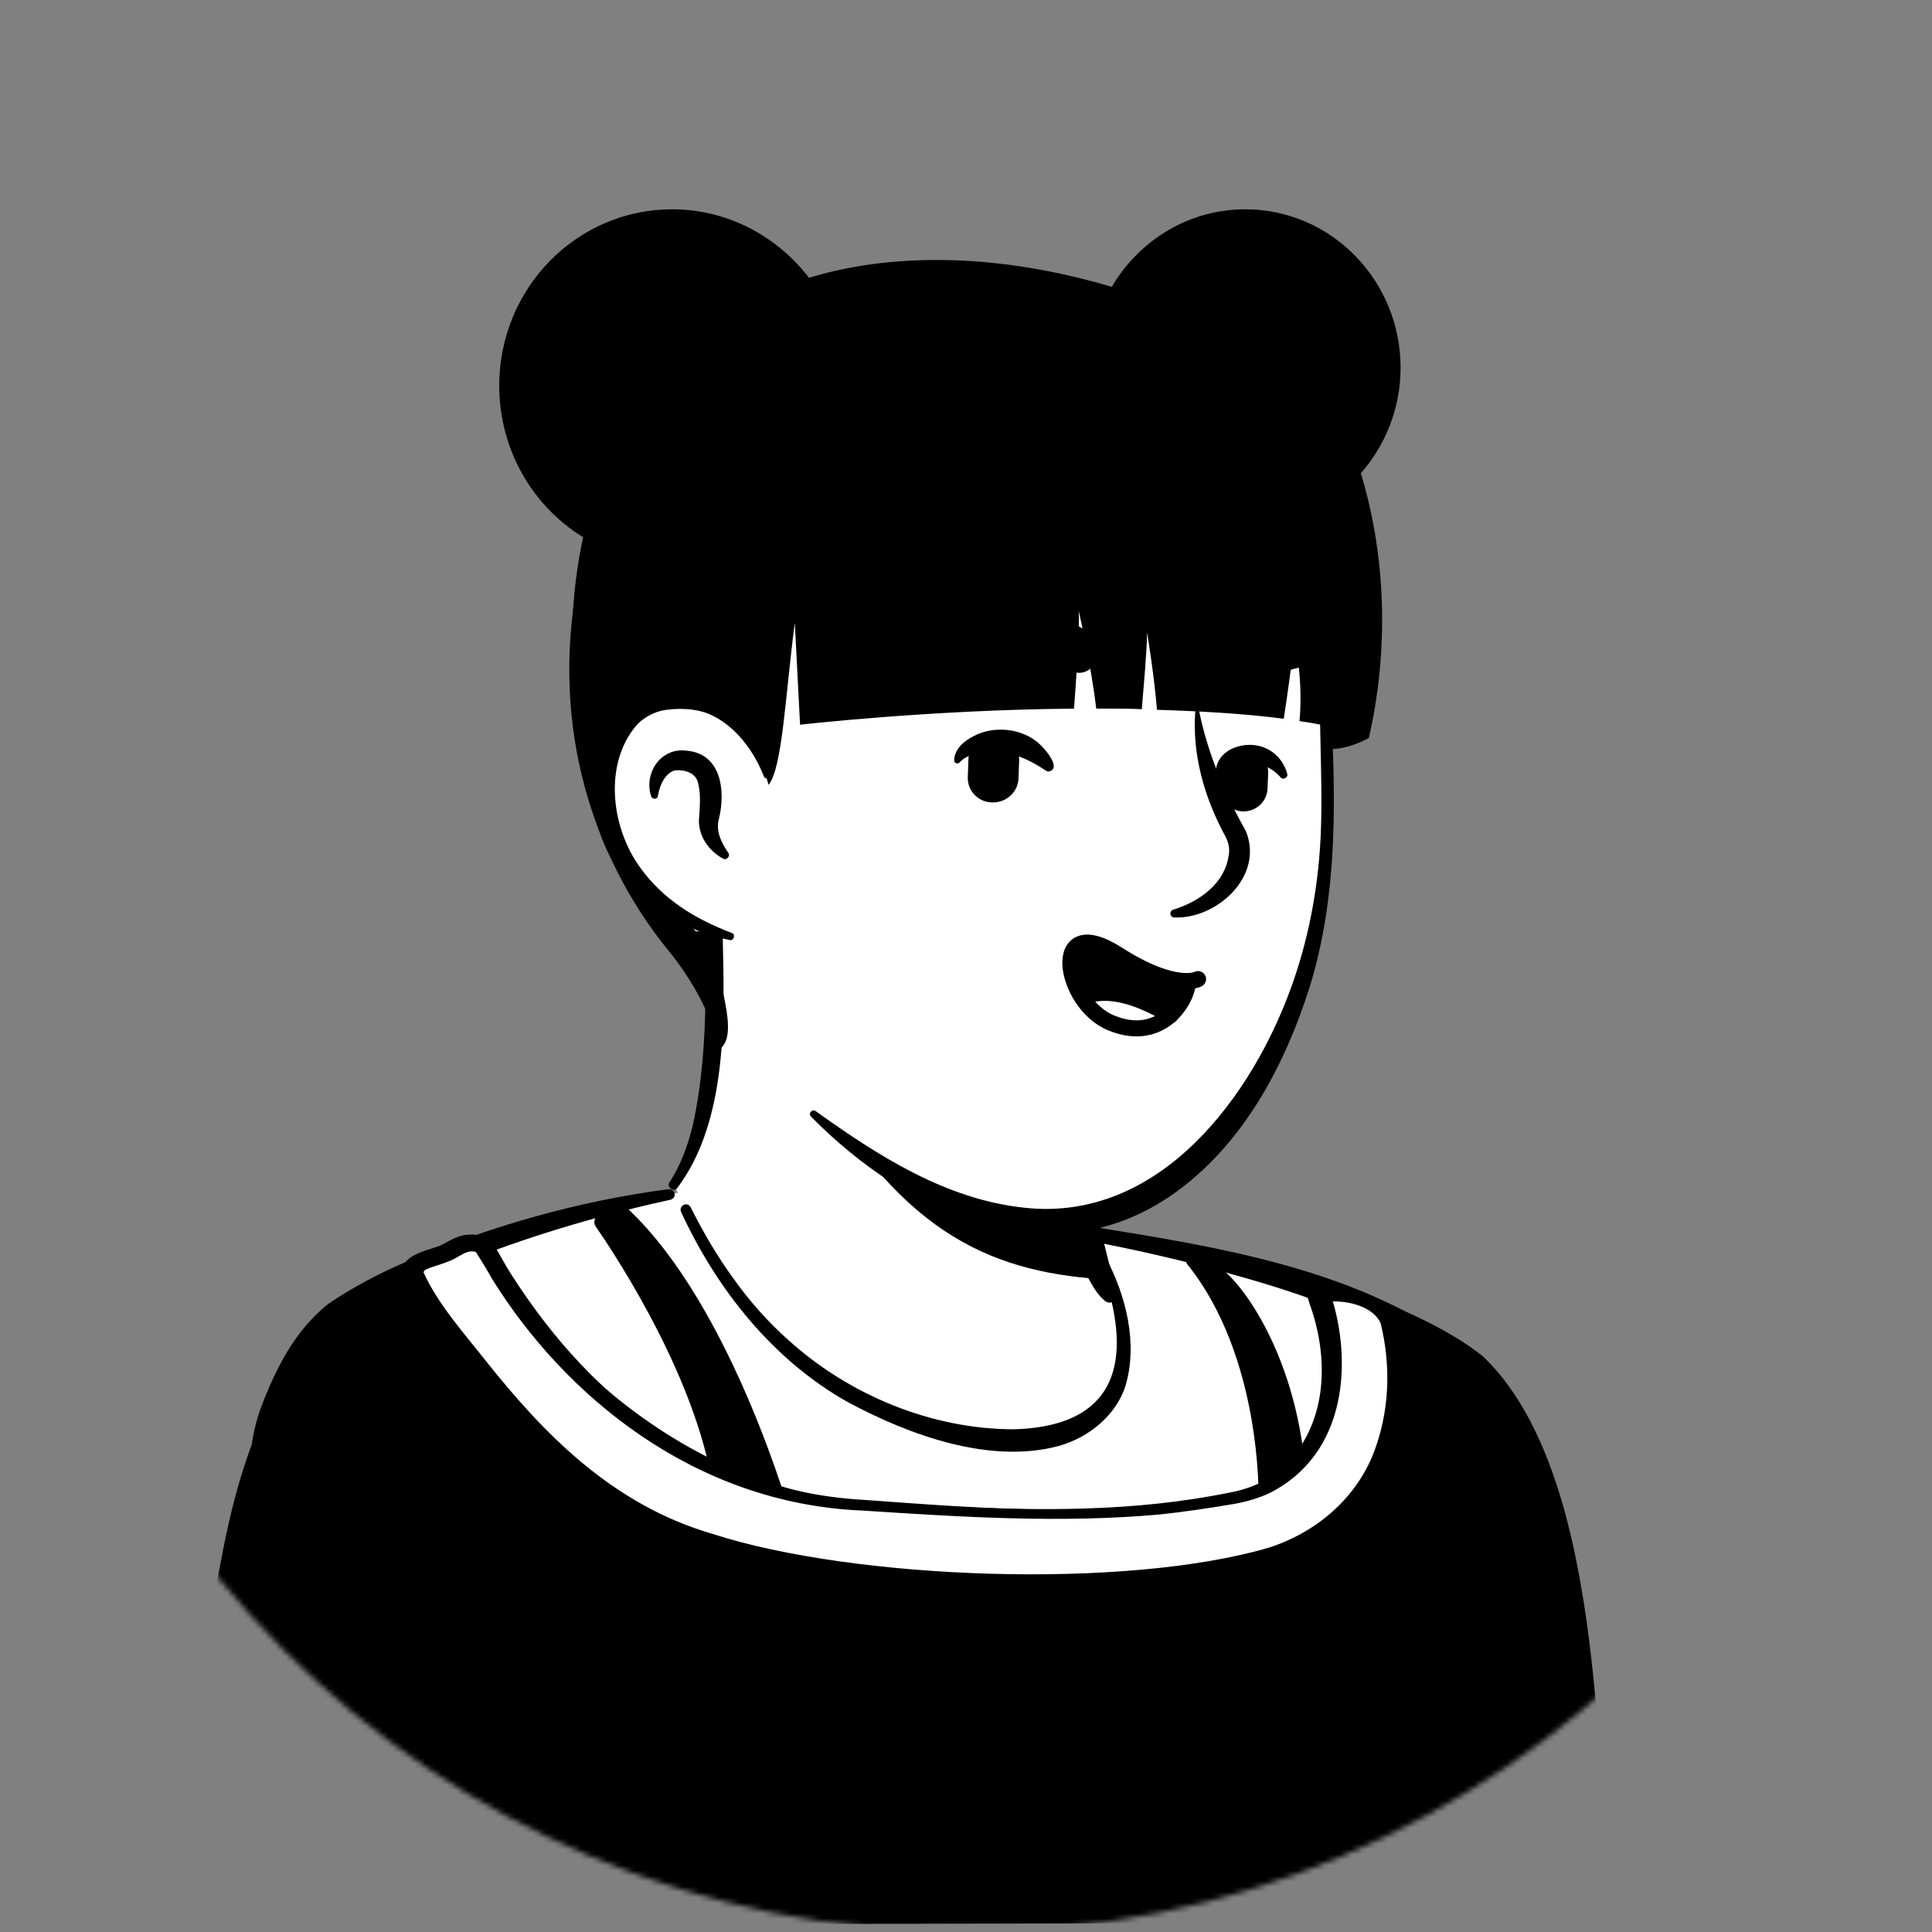<svg width="361" height="361" viewBox="0 0 361 361" fill="none" xmlns="http://www.w3.org/2000/svg">
<rect x="0" y="0" width="361" height="361" fill="#808080" stroke="none"/>
<mask id="mask0_662_1775" style="mask-type:alpha" maskUnits="userSpaceOnUse" x="0" y="0" width="361" height="361">
<circle cx="180.5" cy="180.5" r="178.5" fill="white" stroke="#61008F" stroke-width="4"/>
</mask>
<g mask="url(#mask0_662_1775)">
<path d="M281.404 293.463C280.582 294.041 279.639 294.623 278.817 295.202C277.874 295.784 277.052 296.362 276.106 296.833C275.281 297.3 274.575 297.765 273.749 298.232C273.632 298.346 273.513 298.35 273.396 298.464C270.686 300.095 267.853 301.618 265.017 303.03C264.192 303.497 263.247 303.968 262.418 304.324C262.418 304.324 262.301 304.438 262.182 304.441C261.236 304.912 260.291 305.382 259.346 305.853C257.455 306.794 255.442 307.627 253.549 308.457C252.604 308.927 251.536 309.29 250.588 309.649C249.639 310.008 248.575 310.482 247.626 310.841C246.678 311.201 245.613 311.674 244.665 312.034C244.665 312.034 244.665 312.034 244.545 312.037C243.597 312.396 242.529 312.758 241.581 313.118C239.446 313.843 237.19 314.571 235.055 315.295C234.343 315.537 233.511 315.782 232.799 316.023C230.544 316.751 228.286 317.368 226.025 317.874C225.193 318.118 224.359 318.252 223.408 318.5C221.266 319.002 219.005 319.508 216.863 320.01C216.388 320.134 216.029 320.143 215.553 320.267C214.838 320.398 214.004 320.531 213.289 320.661C212.215 320.801 211.264 321.049 210.19 321.189C209.715 321.313 209.236 321.326 208.761 321.45C208.166 321.577 207.451 321.707 206.733 321.726C204.825 322 202.797 322.276 200.889 322.549C200.294 322.677 199.576 322.696 198.981 322.823L198.861 322.826C198.026 322.959 197.189 322.982 196.355 323.115C195.52 323.249 194.683 323.271 193.845 323.293C193.367 323.306 192.772 323.433 192.293 323.445C191.336 323.471 190.502 323.604 189.664 323.627C188.468 323.658 187.394 323.798 186.198 323.83C185.001 323.862 183.925 323.89 182.728 323.922C181.891 323.944 181.054 323.966 180.216 323.988C129.714 324.659 83.846 305.939 50.588 275.19C50.588 275.19 50.585 275.079 50.466 275.082C46.797 272.172 49.483 256.063 63.689 245.552C81.534 232.271 124.867 223.103 124.867 223.103C124.867 223.103 141.667 220.096 204.556 230.569C241.352 236.722 269.5 246.333 285.796 273.967C289.179 279.669 292.645 288.487 281.404 293.463Z" fill="white"/>
<path d="M204.882 229.335C227.966 233.066 252.614 237.091 271.891 250.724C278.358 255.342 282.731 262.242 286.38 268.939C288.144 272.234 289.91 275.64 291.323 279.278C292.106 281.707 293.256 284.461 292.735 287.37C292.636 288.153 291.945 289.173 291.361 289.746C288.678 292.378 285.728 294.016 282.791 296.098C265.506 307.917 245.501 316.466 224.677 321.25C178.272 331.947 127.593 325.94 85.955 304.212C72.113 296.894 59.304 287.878 48.245 277.145C47.014 275.842 46.955 273.616 46.916 272.169C46.947 268.827 47.819 265.574 48.935 262.537C51.624 255.561 55.149 248.562 61.363 243.608C65.832 240.594 70.672 238.016 75.644 235.879C91.27 229.228 107.783 224.447 124.843 222.212C126.276 222.063 126.565 223.949 125.136 224.209C108.829 227.76 92.683 232.866 77.658 239.612C72.223 242.318 66.42 244.699 62.1 248.823C58.025 253.164 55.173 258.474 52.922 263.879C51.452 267.148 50.511 272.296 51.057 274.843C58.815 282.991 67.863 290.102 77.602 296.192C130.903 328.859 210.516 328.976 265.512 299.118C270.469 296.425 275.297 293.401 279.883 290.273C282.117 288.766 284.477 287.478 286.228 285.761C286.344 285.646 286.228 285.761 286.231 285.872C286.234 285.984 286.117 286.098 286.117 286.098C286.201 284.759 285.675 282.991 285.03 281.226C282.706 274.828 279.056 268.131 275.191 262.331C269.096 253.694 259.02 248.392 248.853 244.207C241.834 241.386 234.475 239.242 226.999 237.213C219.523 235.184 211.936 233.491 204.355 232.022C202.429 231.627 202.959 229.052 204.882 229.335Z" fill="black"/>
<path d="M209.524 256.266C207.186 267.734 192.045 274.636 166.549 264.282C140.052 253.594 128.584 228.099 125.689 220.528C141.388 191.136 130.477 170.761 130.477 170.761C166.661 167.644 198.279 209.951 198.279 209.951L203.178 230.882C203.624 232.663 204.514 234.222 205.85 235.335C208.188 239.455 210.972 248.918 209.524 256.266Z" fill="white"/>
<path d="M125.133 220.862C127.249 217.633 128.585 213.848 129.476 210.174C131.146 202.492 131.702 194.699 131.814 186.905V184.01C131.48 181.116 130.478 178.11 129.364 175.438C127.917 171.875 133.15 169.648 134.82 173.211C135.042 173.656 135.042 174.436 135.042 174.881C135.376 190.022 136.044 209.506 126.469 222.087C125.801 222.755 124.465 221.753 125.133 220.862Z" fill="black"/>
<path d="M199.505 209.729C201.175 210.731 201.731 212.067 201.954 213.403C202.622 216.075 202.399 218.969 203.067 221.753C203.624 224.425 205.294 226.985 205.739 229.769C206.296 232.663 207.966 238.787 208.634 241.793C208.857 242.461 208.411 243.24 207.632 243.352C207.187 243.463 206.853 243.352 206.519 243.129C205.071 241.904 204.403 240.679 203.513 239.121C202.065 236.449 201.063 233.999 200.173 230.993C199.393 228.321 199.727 225.427 199.059 222.643C198.503 219.971 196.944 217.411 196.387 214.627C196.053 213.291 195.942 211.844 196.944 210.174C197.612 209.506 198.725 209.283 199.505 209.729Z" fill="black"/>
<path d="M207.521 239.121C186.256 238.007 168.888 231.327 151.965 201.156C166.216 213.737 183.027 218.524 200.729 220.751L203.067 230.993C203.513 232.775 206.185 238.007 207.521 239.121Z" fill="black"/>
<path d="M206.631 235.002C210.416 242.127 212.643 251.034 210.305 258.939C208.523 264.505 203.402 268.625 197.835 270.183C184.921 273.635 170.002 268.179 158.534 262.056C144.395 254.151 133.929 240.902 127.249 226.429C126.804 225.316 128.363 224.425 129.031 225.538C131.369 230.214 134.041 234.779 137.047 238.898C140.053 243.129 143.504 247.026 147.401 250.477C158.757 260.72 174.121 267.066 189.485 267.066C205.295 266.621 211.307 258.271 207.633 242.906C207.076 240.457 206.185 237.896 204.961 235.781C204.293 234.89 205.963 233.888 206.631 235.002Z" fill="black"/>
<path d="M249.716 101.288C251.72 110.64 247.823 114.871 247.823 139.921C247.823 152.502 246.598 166.864 244.149 180.67C241.588 194.92 234.463 208.392 222.55 218.412C204.514 233.442 185.587 234.11 163.209 216.631C160.092 214.181 149.181 205.943 146.397 203.159C140.163 197.036 139.606 181.226 135.598 175.103C132.815 170.872 131.145 177.664 124.799 170.65C116.003 161.075 105.426 141.814 110.659 107.746C119.12 52.524 162.875 46.066 195.273 52.19C227.672 58.202 244.372 76.683 249.716 101.288Z" fill="white"/>
<path d="M130.143 180.336C126.246 173.99 120.791 168.646 117.228 162.078C106.429 142.149 104.202 117.878 109.992 96.056C122.35 49.296 167.774 41.28 208.968 53.972C231.235 60.875 247.601 77.686 252.166 100.844C253.836 109.194 250.273 117.21 249.716 125.337C249.16 130.236 248.937 135.135 249.048 140.033C249.605 154.952 249.16 170.094 244.706 184.456C240.141 198.818 232.682 213.069 220.324 222.309C197.055 239.678 169.555 226.986 151.519 208.615C150.963 208.059 151.742 207.168 152.41 207.613C164.211 216.075 176.792 224.091 191.266 225.65C216.539 228.544 234.129 204.941 241.589 183.565C244.818 174.324 246.488 164.638 246.822 154.952C247.156 145.043 246.376 135.135 246.71 125.226C246.822 122.776 246.933 120.216 247.156 117.766C247.49 113.87 248.492 107.412 247.712 103.627C245.374 92.048 240.253 80.915 232.014 72.342C212.753 52.413 176.458 46.735 150.851 55.976C120.791 66.998 112.886 97.17 111.216 126.117C110.103 143.485 115.224 160.408 128.362 172.32L133.594 177.776C135.71 180.002 131.924 183.008 130.143 180.336Z" fill="black"/>
<path d="M143.281 144.932C143.281 144.932 139.829 128.232 123.574 130.236C109.546 132.017 104.648 165.64 136.489 174.992" fill="white"/>
<path d="M135.042 160.407C132.481 158.96 130.7 156.511 130.589 153.505C130.7 151.278 131.034 148.717 130.477 146.491C130.143 144.375 127.917 143.818 126.247 143.93C124.465 144.264 123.352 146.491 123.018 148.272C123.018 148.383 122.907 148.717 122.907 148.829C122.795 149.385 121.905 149.385 121.682 148.829C120.235 144.486 123.463 139.699 128.139 140.256C134.708 140.701 135.599 147.604 134.374 152.837C133.706 155.063 134.597 157.067 135.822 158.96L136.044 159.294C136.601 159.962 135.71 160.853 135.042 160.407Z" fill="black"/>
<path d="M224.11 133.13C225.78 141.035 228.897 148.383 232.794 155.286C236.245 163.747 227.338 171.763 219.434 171.429C218.543 171.429 218.432 170.205 219.211 169.982C224.221 168.423 228.786 165.083 229.565 159.962C229.899 158.403 229.454 157.067 228.674 155.731C225 148.829 222.774 140.924 223.33 133.13C223.33 132.574 224.11 132.574 224.11 133.13Z" fill="black"/>
<path d="M142.724 145.043C140.163 138.474 134.596 132.24 127.137 132.351C126.469 132.24 125.355 132.462 124.687 132.462C122.795 132.574 121.236 133.242 119.789 134.578C112.663 141.703 113.888 154.284 119.677 162.189C121.681 164.972 124.242 167.421 127.137 169.425C130.031 171.429 133.26 172.988 136.712 174.324C137.491 174.547 137.157 175.771 136.378 175.66C128.918 174.101 121.793 170.427 116.894 164.304C109.323 155.174 107.765 139.922 116.783 131.015C118.787 129.234 121.57 127.898 124.353 127.898C125.244 127.898 126.58 127.675 127.471 127.898C132.147 128.12 136.6 130.458 139.495 134.132C142.056 137.25 143.503 141.035 143.948 144.82C143.948 145.488 142.946 145.711 142.724 145.043Z" fill="black"/>
<path d="M185.298 149.941C182.626 149.829 180.622 147.603 180.844 144.931L180.955 141.813C181.067 139.141 183.294 137.137 185.966 137.36C188.638 137.471 190.642 139.698 190.419 142.37L190.308 145.487C190.196 148.048 187.97 150.052 185.298 149.941Z" fill="black"/>
<path d="M232.169 151.611C229.72 151.5 227.827 149.384 227.939 146.935L228.05 144.04C228.161 141.591 230.277 139.698 232.726 139.81C235.175 139.921 237.068 142.036 236.957 144.486L236.845 147.38C236.734 149.83 234.619 151.722 232.169 151.611Z" fill="black"/>
<path d="M195.318 143.929C191.644 141.479 187.636 139.809 183.182 140.7C181.735 140.923 180.288 141.368 179.397 142.37C179.063 142.815 178.284 142.704 178.284 142.036C178.395 139.809 180.288 138.362 182.069 137.471C185.52 135.69 190.308 136.024 193.425 138.362C194.539 139.03 198.324 143.149 196.32 144.04C195.875 144.263 195.652 144.151 195.318 143.929Z" fill="black"/>
<path d="M227.159 144.485C227.159 139.809 232.949 138.139 236.512 139.809C238.516 140.7 239.963 142.481 240.52 144.596C240.742 145.264 239.74 145.821 239.295 145.264C237.402 143.038 234.173 141.924 231.613 143.26C230.833 143.706 230.722 144.04 230.499 144.485C230.499 146.712 227.271 146.6 227.159 144.485Z" fill="black"/>
<path d="M200.662 125.558C203 126.338 205.338 124.222 204.893 121.662C204.67 120.326 204.113 118.99 203 117.988C199.66 114.982 185.854 112.31 177.504 116.206C170.156 119.769 189.974 121.996 200.662 125.558Z" fill="black"/>
<path d="M233.951 127.34C232.059 128.008 230.055 126.004 230.389 123.666C230.5 122.441 230.945 121.216 231.836 120.326C234.508 117.654 243.637 115.538 249.427 119.658C254.437 123.109 242.635 124.111 233.951 127.34Z" fill="black"/>
<path d="M254.279 88.431C258.864 83.199 261.701 76.296 261.701 68.725C261.701 52.359 248.712 39.11 232.667 39.11C221.643 39.11 212.038 45.456 207.126 54.697C186.824 47.794 167.94 47.906 152.223 53.361C146.328 44.788 136.614 39.11 125.59 39.11C107.689 39.11 93.281 53.918 93.281 72.065C93.281 84.312 99.83 95.112 109.654 100.79C99.284 139.979 116.094 166.811 124.716 177.388C133.449 188.076 134.213 196.203 134.213 196.203C138.688 193.643 133.449 182.175 133.558 176.163C106.27 165.475 111.182 134.413 124.498 132.631C138.47 130.85 142.836 143.542 143.6 146.659C146.219 143.542 146.765 129.514 148.511 116.376L149.494 135.415C149.494 135.415 173.616 132.631 200.686 132.409C201.013 127.621 201.777 118.492 201.559 114.15C201.559 114.15 203.851 124.059 204.834 132.409C205.925 132.409 206.907 132.409 207.999 132.409C209.636 132.409 211.383 132.409 213.347 132.52C213.675 128.512 214.33 121.386 214.33 118.158C214.33 118.158 215.64 125.951 216.185 132.631C223.608 132.854 232.231 133.299 239.871 134.301C240.308 131.407 241.508 123.836 241.727 119.271C241.727 119.271 243.582 125.951 242.818 134.747C244.565 134.969 246.311 135.303 247.839 135.637C247.73 136.639 247.075 139.868 247.075 139.868C251.332 140.536 255.807 137.864 255.807 137.864C255.589 137.753 262.356 115.04 254.279 88.431Z" fill="black"/>
<path d="M111.395 229.305C115.476 235.203 130.989 258.892 133.48 279.85L147.9 283.817C147.9 283.817 136.881 244.204 117.313 225.86C117.313 225.86 114.987 225.008 112.086 226.635C111.158 227.305 110.695 228.354 111.395 229.305Z" fill="black"/>
<path d="M235.162 279.891C235.162 279.891 235.796 253.494 221.809 236.186C221.459 235.71 221.923 235.042 222.62 235.136C223.55 235.324 224.945 235.606 227.155 236.459C230.878 237.879 243 253.001 244.105 277.868C244.105 277.773 236.324 279.888 235.162 279.891Z" fill="black"/>
<path d="M274.846 255.02C268.79 249.794 250.527 242.025 247.39 242.223C247.506 242.413 247.507 242.699 247.624 242.984C252.539 257.361 248.635 276.905 230.863 280.187C212.394 283.567 196.94 284.08 159.862 281.121C132.664 278.994 107.05 259.046 93.987 239.257C92.704 237.259 91.189 235.262 89.557 233.455C88.626 232.886 86.883 232.985 85.607 233.846C82.359 236.046 78.058 235.865 78.063 237.962C78.063 237.962 53.443 244.31 44.95 288.639C40.13 313.712 33.352 346.221 33.146 357.275L297.751 356.638C295.856 341.777 297.556 275.548 274.846 255.02Z" fill="black"/>
<path d="M272.642 256.741C269.149 253.89 264.612 251.71 260.307 249.624C256.351 247.728 251.466 245.643 247.396 244.7L250.061 241.644L250.179 242.216C253.46 253.357 252.794 266.603 243.404 275.773C240.157 278.831 235.398 281.034 230.519 281.712C221.458 283.259 212.047 284.139 202.751 284.161C186.481 284.105 170.442 283.096 154.401 281.324C143.008 279.35 132.422 274.707 123.227 268.916C110.309 260.753 100.405 250.009 91.198 239.073C89.916 237.552 88.402 236.126 86.772 234.891L87.355 235.462C87.588 235.652 87.703 235.556 87.587 235.556C87.587 235.556 87.355 235.557 87.239 235.652C87.123 235.653 87.123 235.653 87.007 235.844C85.151 237.182 82.131 237.856 80.274 238.718C80.39 238.718 80.621 238.146 80.621 238.051L78.534 240.342L78.186 240.439L77.722 240.63C61.818 247.72 54.189 264.509 50.038 278.24C46.009 293.877 43.607 309.987 40.391 325.717C38.557 336.203 36.259 346.976 35.703 357.364L32.676 354.894L297.746 354.255L294.847 356.93C292.343 330.541 293.492 276.987 272.642 256.741ZM277.05 253.395C299.53 274.781 298.265 328.621 300.773 356.439C300.892 357.773 299.733 359.015 298.106 359.114C297.99 359.305 33.268 359.657 33.152 359.752C31.525 359.756 30.128 358.711 30.125 357.377C30.344 351.755 31.261 346.321 32.061 340.983C34.695 324.969 37.911 309.048 41.01 293.127C42.96 282.45 45.606 271.486 50.811 261.373C56.017 251.355 63.777 240.854 76.316 235.965C76.548 235.869 76.78 235.773 77.129 235.677L75.043 237.969C74.918 234.634 79.332 233.766 82.119 232.806C83.976 231.944 85.484 230.702 87.808 230.696C88.97 230.598 91.062 230.974 91.995 232.115C93.628 234.779 95.029 237.444 96.43 240.109C98.764 244.391 101.796 248.386 105.291 252.094C117.873 265.118 134.867 276.511 155.095 279.798C161.837 280.734 168.81 280.908 175.551 281.368C193.798 282.373 212.16 282.519 229.931 278.855C234.112 278.083 237.711 276.264 240.377 273.589C248.259 265.375 248.23 253.369 244.721 243.658L244.486 242.897C243.902 241.469 245.293 239.845 247.152 239.841C250.522 239.928 253.082 241.256 256.106 242.297C263.55 245.328 270.879 248.55 277.05 253.395Z" fill="black"/>
<path d="M237.978 290.461C218.935 297.177 156.303 298.853 124.428 284.827C104.303 276.014 91.24 256.511 84.947 248.998C80.285 243.292 77.948 237.962 77.948 237.962C77.943 235.866 82.359 236.046 85.492 233.846C86.768 232.986 88.511 232.886 89.442 233.456C91.073 235.358 92.589 237.26 93.872 239.258C106.935 258.951 127.551 278.721 159.747 281.121C196.824 283.89 212.279 283.567 230.748 280.187C248.52 276.905 252.424 257.361 247.508 242.985C247.392 242.794 247.391 242.509 247.274 242.223C250.411 242.025 256.455 242.487 258.674 247.055C258.79 247.055 267.818 280.003 237.978 290.461Z" fill="white"/>
<path d="M238.678 291.793C231.014 294.384 222.998 295.357 214.982 296.138C206.965 296.92 198.947 297.225 190.929 297.244C170.825 297.102 150.368 295.627 131.412 289.765C109.782 283.433 95.799 267.363 84.141 252.145C80.645 247.96 77.38 243.68 75.393 238.825C74.809 237.588 75.735 235.871 77.011 235.105C78.751 233.958 80.727 233.953 82.469 233.377C83.63 233.088 84.326 232.515 85.371 232.036C87.228 231.364 89.319 230.788 91.645 231.64C105.067 255.525 127.085 278.341 161.487 280.259C184.268 281.919 207.514 283.769 230.048 279.427C239.11 278.166 245.02 271.482 247.095 264.425C249.402 257.273 248.686 249.557 246.229 242.511C245.995 241.845 246.574 241.176 247.387 241.174C252.383 240.781 258.547 242.577 260.3 246.86C262.297 255.432 262.318 264.198 259.316 272.495C256.315 280.983 248.663 288.434 238.678 291.793ZM237.277 289.129C246.566 286.057 253.407 279.561 256.526 271.835C259.644 264.014 259.972 255.342 257.977 247.247C256.575 244.106 251.691 242.784 247.509 243.27L248.668 241.934C252.648 254.121 251.877 271.656 237.136 279.028C235.047 279.986 232.724 280.659 230.401 281.046C225.871 281.819 221.224 282.497 216.693 282.984C198.22 284.649 179.624 283.455 161.26 282.26C129.764 281.002 105.428 260.765 91.895 238.881C90.961 237.168 89.911 235.551 88.861 233.838L89.094 234.028C87.349 233.175 85.495 235.18 83.869 235.661C82.36 236.331 80.734 236.621 79.457 237.291C79.225 237.482 79.109 237.673 79.11 237.959L79.109 237.673C81.796 243.67 86.69 249.089 90.886 254.415C101.494 267.73 114.309 281.135 133.148 286.616C159.431 295.129 210.336 297.102 237.277 289.129Z" fill="black"/>
</g>
<path d="M221.958 183.25C222.058 184.85 220.858 187.65 218.658 189.65C207.358 182.75 202.258 186.35 202.258 186.35C198.258 180.25 199.158 171.95 208.858 178.25C215.558 182.65 219.758 183.35 221.958 183.25Z" fill="black"/>
<path d="M218.558 189.75C216.158 191.85 212.558 193.15 207.658 191.15C205.358 190.25 203.558 188.45 202.158 186.45C202.258 186.45 207.258 182.85 218.558 189.75Z" fill="white"/>
<path d="M223.858 182.95C223.858 182.95 219.658 185.25 208.858 178.35C195.958 170.05 198.558 187.45 207.658 191.15C217.158 195.05 222.058 186.55 221.958 183.35" stroke="black" stroke-width="3" stroke-miterlimit="10" stroke-linecap="round" stroke-linejoin="round"/>
<path d="M202.259 186.45C202.259 186.45 207.359 182.85 218.659 189.75" stroke="black" stroke-width="3" stroke-miterlimit="10" stroke-linecap="round" stroke-linejoin="round"/>
</svg>
